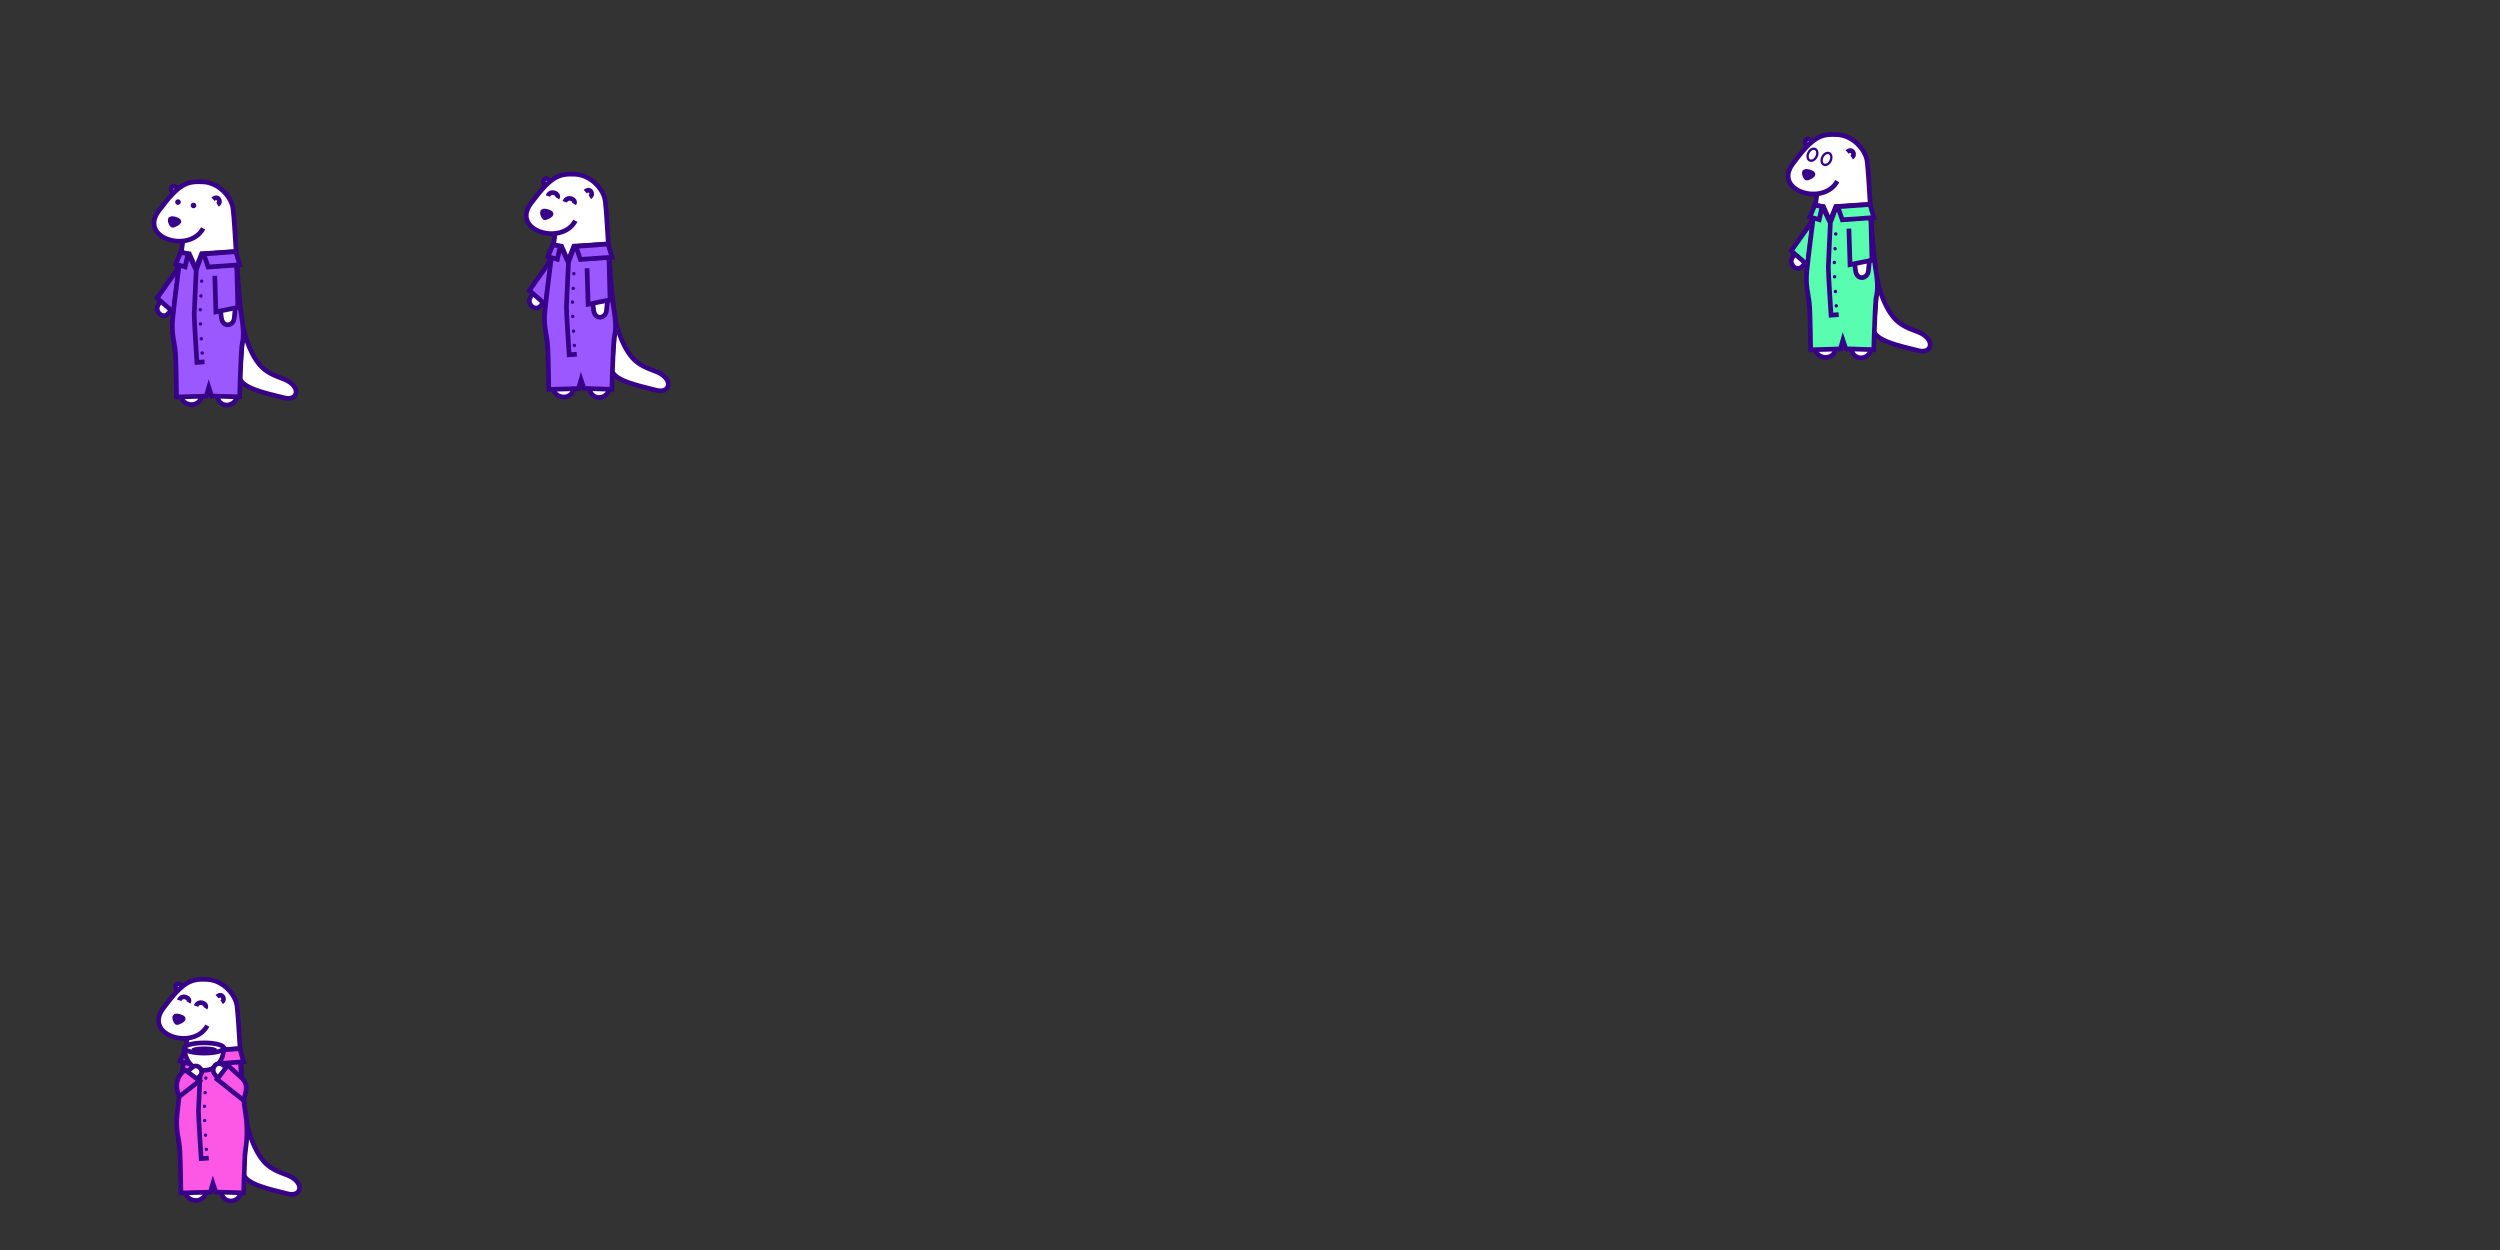 <?xml version="1.0" encoding="UTF-8" standalone="no"?>
<!-- Created with Inkscape (http://www.inkscape.org/) -->

<svg
   width="6480"
   height="3240"
   viewBox="0 0 540 270"
   version="1.1"
   id="svg1"
   inkscape:version="1.4 (e7c3feb1, 2024-10-09)"
   sodipodi:docname="kim-versions.svg"
   xmlns:inkscape="http://www.inkscape.org/namespaces/inkscape"
   xmlns:sodipodi="http://sodipodi.sourceforge.net/DTD/sodipodi-0.dtd"
   xmlns:xlink="http://www.w3.org/1999/xlink"
   xmlns="http://www.w3.org/2000/svg"
   xmlns:svg="http://www.w3.org/2000/svg">
  <rect x="0" y="0" width="540" height="270" fill="#333333" stroke="none"/>
  <sodipodi:namedview
     id="namedview1"
     pagecolor="#ffffff"
     bordercolor="#000000"
     borderopacity="0.25"
     inkscape:showpageshadow="2"
     inkscape:pageopacity="0.0"
     inkscape:pagecheckerboard="0"
     inkscape:deskcolor="#d1d1d1"
     inkscape:document-units="px"
     inkscape:zoom="0.60885166"
     inkscape:cx="1509.3989"
     inkscape:cy="602.77408"
     inkscape:window-width="1728"
     inkscape:window-height="1057"
     inkscape:window-x="0"
     inkscape:window-y="32"
     inkscape:window-maximized="0"
     inkscape:current-layer="layer1"
     showguides="true"
     showgrid="false">
    <sodipodi:guide
       position="-112.461,90"
       orientation="0,-1"
       id="guide1"
       inkscape:locked="false" />
    <sodipodi:guide
       position="90,187.36"
       orientation="1,0"
       id="guide2"
       inkscape:locked="false" />
    <sodipodi:guide
       position="0,209.352"
       orientation="1,0"
       id="guide3"
       inkscape:locked="false" />
    <sodipodi:guide
       position="-10.71,180"
       orientation="0,-1"
       id="guide4"
       inkscape:locked="false" />
    <sodipodi:guide
       position="180,187.538"
       orientation="1,0"
       id="guide5"
       inkscape:locked="false" />
    <sodipodi:guide
       position="269.963,208.011"
       orientation="1,0"
       id="guide6"
       inkscape:locked="false" />
    <sodipodi:guide
       position="360,216.23"
       orientation="1,0"
       id="guide7"
       inkscape:locked="false" />
    <sodipodi:guide
       position="450,193.052"
       orientation="1,0"
       id="guide8"
       inkscape:locked="false" />
    <sodipodi:guide
       position="-7.395,90"
       orientation="0,-1"
       id="guide9"
       inkscape:locked="false" />
  </sodipodi:namedview>
  <defs
     id="defs1">
    <linearGradient
       id="swatch44"
       inkscape:swatch="solid">
      <stop
         style="stop-color:#ff80f1;stop-opacity:1;"
         offset="0"
         id="stop44" />
    </linearGradient>
    <linearGradient
       id="swatch43">
      <stop
         style="stop-color:#ff80f1;stop-opacity:1;"
         offset="0"
         id="stop43" />
    </linearGradient>
    <pattern
       inkscape:collect="always"
       xlink:href="#pattern12"
       preserveAspectRatio="xMidYMid"
       id="pattern15"
       patternTransform="translate(-4.2089842e-6,-2.1347655e-5)" />
    <pattern
       inkscape:collect="always"
       xlink:href="#pattern11"
       preserveAspectRatio="xMidYMid"
       id="pattern13"
       patternTransform="translate(-4.2089842e-6,-1.1347656e-5)" />
    <pattern
       patternUnits="userSpaceOnUse"
       width="145.163"
       height="23.961"
       patternTransform="translate(194.647,528.935)"
       preserveAspectRatio="xMidYMid"
       id="pattern11">
      <rect
         style="fill:#ffffff;stroke:#6002ee;stroke-width:12;stroke-dasharray:none"
         id="rect11-6"
         width="133.163"
         height="11.961"
         x="6"
         y="6"
         rx="18" />
    </pattern>
    <pattern
       patternUnits="userSpaceOnUse"
       width="145.163"
       height="23.961"
       patternTransform="translate(194.647,528.935)"
       preserveAspectRatio="xMidYMid"
       id="pattern12">
      <rect
         style="fill:url(#pattern13);stroke:none"
         width="145.163"
         height="23.961"
         x="0"
         y="0"
         id="rect12" />
    </pattern>
    <pattern
       patternUnits="userSpaceOnUse"
       width="145.163"
       height="23.961"
       patternTransform="translate(194.647,528.935)"
       preserveAspectRatio="xMidYMid"
       id="pattern14"
       inkscape:label="pattern14">
      <rect
         style="fill:url(#pattern15);stroke:none"
         width="145.163"
         height="23.961"
         x="0"
         y="0"
         id="rect13" />
    </pattern>
  </defs>
  <g
     inkscape:label="Layer 1"
     inkscape:groupmode="layer"
     id="layer1">
    <path
       style="fill:#ffffff;fill-opacity:1;stroke:#370188;stroke-width:1.013;stroke-dasharray:none;stroke-opacity:1"
       d="m 38.942,56.019 c -0.392,2.574 -4.251,8.736 -4.866,10.023 -0.615,1.287 1.015,2.823 2.134,1.816 1.119,-1.007 4.966,-6.641 5.47,-8.6"
       id="path5-1-2-1-7"
       sodipodi:nodetypes="cssc" />
    <path
       style="fill:#ffffff;fill-opacity:1;stroke:#370188;stroke-width:1.013;stroke-dasharray:none;stroke-opacity:1"
       d="m 52.286,69.323 c 0.257,2.058 1.42,6.684 3.824,9.493 1.931,2.257 4.587,2.671 5.924,3.402 3.079,1.684 2.132,4.422 -0.608,3.724 -3.994,-1.017 -10.027,-2.194 -9.749,-4.978"
       id="path2-4-2-5-8-3"
       sodipodi:nodetypes="csssc" />
    <path
       style="fill:#9a58fe;fill-opacity:1;stroke:#370188;stroke-width:1.013;stroke-dasharray:none;stroke-opacity:1"
       d="m 38.486,57.948 -4.549,6.424 3.511,3.072"
       id="path13-6-7-6-8"
       sodipodi:nodetypes="ccc" />
    <path
       style="fill:#ffffff;fill-opacity:1;stroke:#370188;stroke-width:1.013;stroke-dasharray:none;stroke-opacity:1"
       d="m 37.319,41.662 c -0.939,-1.153 0.227,-2.106 1.197,-0.791"
       id="path15-0-5-6-6-1"
       sodipodi:nodetypes="cc" />
    <path
       style="fill:#ffffff;fill-opacity:1;stroke:#370188;stroke-width:1.013;stroke-dasharray:none;stroke-opacity:1"
       d="m 43.878,49.329 c -2.918,5.453 -13.977,2.15 -9.6,-3.763 4.377,-5.913 6.067,-6.451 9.523,-6.297 3.456,0.154 6.186,3.25 6.528,5.76 0.45,3.306 1.048,18.649 1.816,23.18 0.629,3.712 -0.25,10.737 -0.656,14.688 -0.089,0.871 -0.156,1.593 -0.178,2.097 -0.14,3.172 -4.225,3.41 -4.454,0.23 -0.17,-2.356 -3.177,-1.956 -3.272,0 -0.142,2.922 -4.341,2.874 -4.594,-0.082 -0.293,-3.431 -1.944,-12.819 -1.622,-16.447 0.306,-3.456 2.131,-16.677 2.131,-16.677 v 0"
       id="path1-2-4-7-1-7"
       sodipodi:nodetypes="csssssssssscc" />
    <circle
       style="fill:#370188;fill-opacity:1;stroke:#370188;stroke-width:0.253;stroke-opacity:1"
       id="path3-29-2-0"
       cx="38.445"
       cy="43.647"
       r="0.473" />
    <circle
       style="fill:#370188;fill-opacity:1;stroke:#370188;stroke-width:0.253;stroke-opacity:1"
       id="path3-3-5-9-1"
       cx="41.798"
       cy="44.382"
       r="0.473" />
    <path
       style="fill:#370188;fill-opacity:1;stroke:#370188;stroke-width:1.013;stroke-dasharray:none;stroke-opacity:1"
       d="m 36.888,47.286 c 0.335,-0.217 1.581,0.147 1.739,0.489 0.148,0.32 -1.203,0.997 -1.431,0.869 -0.167,-0.094 -0.643,-1.141 -0.308,-1.358 z"
       id="path4-2-3-9-6"
       sodipodi:nodetypes="zssz" />
    <path
       style="fill:#9a58fe;fill-opacity:1;stroke:#370188;stroke-width:1.013;stroke-dasharray:none;stroke-opacity:1"
       d="m 52.075,77.003 c -0.107,1.678 -0.313,8.723 -0.313,8.723 l -6.033,-0.183 -0.627,-1.881 -0.548,1.907 -6.425,0.183 c 0,0 -0.067,-6.296 -0.209,-9.141 -0.142,-2.845 -0.98,-4.206 -0.611,-7.925 0.369,-3.719 1.731,-14.178 1.731,-14.178 l 1.665,0.357 1.547,3.212 1.309,-3.272 7.316,-0.476 c 0,0 0.547,9.567 1.311,14.097 0.764,4.531 0.105,5.503 0.041,6.418 -0.064,0.914 -0.045,0.48 -0.153,2.158 z"
       id="path14-0-7-8-2"
       sodipodi:nodetypes="zccccczzccccczzz" />
    <path
       style="fill:#ffffff;fill-opacity:1;stroke:#370188;stroke-width:1.013;stroke-dasharray:none;stroke-opacity:1"
       d="m 51.216,57.892 c 0.218,3.178 -0.489,9.568 -0.618,10.836 -0.174,1.711 -2.407,2.09 -2.756,0.043 -0.348,-2.046 -0.49,-8.587 -0.49,-8.587"
       id="path6-86-3-4-3"
       sodipodi:nodetypes="cssc" />
    <path
       style="fill:#ffffff;fill-opacity:1;stroke:#370188;stroke-width:1.013;stroke-dasharray:none;stroke-opacity:1"
       d="m 43.782,54.537 -1.314,3.542"
       id="path10-5-4-0-6-1"
       sodipodi:nodetypes="cc" />
    <path
       style="fill:#9a58fe;fill-opacity:1;stroke:#370188;stroke-width:1.013;stroke-dasharray:none;stroke-opacity:1"
       d="m 44.962,57.678 -0.968,-2.82 6.955,-0.508 0.832,2.842 z"
       id="path7-1-7-2-3-4"
       sodipodi:nodetypes="ccccc" />
    <path
       style="fill:#ffffff;fill-opacity:1;stroke:#370188;stroke-width:1.013;stroke-dasharray:none;stroke-opacity:1"
       d="m 42.37,58.167 -1.604,-3.631"
       id="path9-9-9-5-8-8"
       sodipodi:nodetypes="cc" />
    <path
       style="fill:#9a58fe;fill-opacity:1;stroke:#370188;stroke-width:1.013;stroke-dasharray:none;stroke-opacity:1"
       d="m 39.003,54.534 1.612,0.251 -0.634,2.858 -2.013,-0.575 z"
       id="path8-9-5-7-9-9"
       sodipodi:nodetypes="ccccc" />
    <path
       style="fill:#9a58fe;fill-opacity:1;stroke:#370188;stroke-width:1.013;stroke-dasharray:none;stroke-opacity:1"
       d="m 46.397,59.582 0.237,7.777 4.736,-0.961 -0.219,-8.532"
       id="path12-2-2-7-8-2"
       sodipodi:nodetypes="cccc" />
    <path
       style="fill:#9a58fe;fill-opacity:1;stroke:#370188;stroke-width:1.013;stroke-dasharray:none;stroke-opacity:1"
       d="m 42.401,58.02 c 0,0 -0.419,8.893 -0.451,9.827 -0.032,0.934 0.586,10.432 0.586,10.432 l 1.648,-0.127"
       id="path11-7-9-4-2-3"
       sodipodi:nodetypes="csc" />
    <circle
       style="fill:#370188;fill-opacity:1;stroke:#370188;stroke-width:0.253;stroke-opacity:1"
       id="path3-3-6-16-4-6-1"
       r="0.24"
       cy="60.734"
       cx="43.557"
       inkscape:transform-center-x="2.5670641"
       inkscape:transform-center-y="-5.6852825e-06" />
    <circle
       style="fill:#370188;fill-opacity:1;stroke:#370188;stroke-width:0.253;stroke-opacity:1"
       id="path3-3-6-9-41-1-0-5"
       r="0.24"
       cy="63.924"
       cx="43.403"
       inkscape:transform-center-x="2.5670306"
       inkscape:transform-center-y="-3.6976775e-06" />
    <circle
       style="fill:#370188;fill-opacity:1;stroke:#370188;stroke-width:0.253;stroke-opacity:1"
       id="path3-3-6-2-6-2-9-0"
       r="0.24"
       cy="66.893"
       cx="43.252"
       inkscape:transform-center-x="2.567051"
       inkscape:transform-center-y="7.9723223e-06" />
    <circle
       style="fill:#370188;fill-opacity:1;stroke:#370188;stroke-width:0.253;stroke-opacity:1"
       id="path3-3-6-1-3-7-6-7"
       r="0.24"
       cy="69.977"
       cx="43.304"
       inkscape:transform-center-x="2.5670693"
       inkscape:transform-center-y="1.4437816e-05" />
    <circle
       style="fill:#370188;fill-opacity:1;stroke:#370188;stroke-width:0.253;stroke-opacity:1"
       id="path3-3-6-6-9-8-5-4"
       r="0.24"
       cy="73.17"
       cx="43.484"
       inkscape:transform-center-x="2.567042"
       inkscape:transform-center-y="-8.241693e-06" />
    <circle
       style="fill:#370188;fill-opacity:1;stroke:#370188;stroke-width:0.253;stroke-opacity:1"
       id="path3-3-6-60-59-6-9-2"
       r="0.24"
       cy="76.255"
       cx="43.664"
       inkscape:transform-center-x="2.5670372"
       inkscape:transform-center-y="-1.4574684e-05" />
    <path
       style="fill:#ffffff;fill-opacity:1;stroke:#370188;stroke-width:1.013;stroke-dasharray:none;stroke-opacity:1"
       d="m 46.02,43.036 c 1.062,-0.973 1.935,0.569 0.973,1.172"
       id="path15-1-0-5-7"
       sodipodi:nodetypes="cc" />
    <path
       style="fill:#ffffff;fill-opacity:1;stroke:#370188;stroke-width:1.013;stroke-dasharray:none;stroke-opacity:1"
       d="m 119.343,54.384 c -0.392,2.574 -4.251,8.736 -4.866,10.023 -0.615,1.287 1.015,2.823 2.134,1.816 1.119,-1.007 4.966,-6.641 5.47,-8.6"
       id="path5-1-2-1-7-5"
       sodipodi:nodetypes="cssc" />
    <path
       style="fill:#ffffff;fill-opacity:1;stroke:#370188;stroke-width:1.013;stroke-dasharray:none;stroke-opacity:1"
       d="m 132.686,67.687 c 0.257,2.058 1.42,6.684 3.824,9.493 1.931,2.257 4.587,2.671 5.924,3.402 3.079,1.684 2.132,4.422 -0.608,3.724 -3.994,-1.017 -10.027,-2.194 -9.749,-4.978"
       id="path2-4-2-5-8-3-7"
       sodipodi:nodetypes="csssc" />
    <path
       style="fill:#9a58fe;fill-opacity:1;stroke:#370188;stroke-width:1.013;stroke-dasharray:none;stroke-opacity:1"
       d="m 118.887,56.312 -4.549,6.424 3.511,3.072"
       id="path13-6-7-6-8-9"
       sodipodi:nodetypes="ccc" />
    <path
       style="fill:#ffffff;fill-opacity:1;stroke:#370188;stroke-width:1.013;stroke-dasharray:none;stroke-opacity:1"
       d="m 117.72,40.026 c -0.939,-1.153 0.227,-2.106 1.197,-0.791"
       id="path15-0-5-6-6-1-8"
       sodipodi:nodetypes="cc" />
    <path
       style="fill:#ffffff;fill-opacity:1;stroke:#370188;stroke-width:1.013;stroke-dasharray:none;stroke-opacity:1"
       d="m 124.279,47.693 c -2.918,5.453 -13.977,2.15 -9.6,-3.763 4.377,-5.913 6.067,-6.451 9.523,-6.297 3.456,0.154 6.186,3.25 6.528,5.76 0.45,3.306 1.048,18.649 1.816,23.18 0.629,3.712 -0.25,10.737 -0.656,14.688 -0.089,0.871 -0.156,1.593 -0.178,2.097 -0.14,3.172 -4.225,3.41 -4.454,0.23 -0.17,-2.356 -3.177,-1.956 -3.272,0 -0.142,2.922 -4.341,2.874 -4.594,-0.082 -0.293,-3.431 -1.944,-12.819 -1.622,-16.447 0.306,-3.456 2.131,-16.677 2.131,-16.677 v 0"
       id="path1-2-4-7-1-7-4"
       sodipodi:nodetypes="csssssssssscc" />
    <path
       style="fill:#370188;fill-opacity:1;stroke:#370188;stroke-width:1.013;stroke-dasharray:none;stroke-opacity:1"
       d="m 117.289,45.65 c 0.335,-0.217 1.581,0.147 1.739,0.489 0.148,0.32 -1.203,0.997 -1.431,0.869 -0.167,-0.094 -0.643,-1.141 -0.308,-1.358 z"
       id="path4-2-3-9-6-8"
       sodipodi:nodetypes="zssz" />
    <path
       style="fill:#9a58fe;fill-opacity:1;stroke:#370188;stroke-width:1.013;stroke-dasharray:none;stroke-opacity:1"
       d="m 132.476,75.367 c -0.107,1.678 -0.313,8.723 -0.313,8.723 l -6.033,-0.183 -0.627,-1.881 -0.548,1.907 -6.425,0.183 c 0,0 -0.067,-6.296 -0.209,-9.141 -0.142,-2.845 -0.98,-4.206 -0.611,-7.925 0.369,-3.719 1.731,-14.178 1.731,-14.178 l 1.665,0.357 1.547,3.212 1.309,-3.272 7.316,-0.476 c 0,0 0.547,9.567 1.311,14.097 0.764,4.531 0.105,5.503 0.041,6.418 -0.064,0.914 -0.045,0.48 -0.153,2.158 z"
       id="path14-0-7-8-2-9"
       sodipodi:nodetypes="zccccczzccccczzz" />
    <path
       style="fill:#ffffff;fill-opacity:1;stroke:#370188;stroke-width:1.013;stroke-dasharray:none;stroke-opacity:1"
       d="m 131.617,56.256 c 0.218,3.178 -0.489,9.568 -0.618,10.836 -0.174,1.711 -2.407,2.09 -2.756,0.043 -0.348,-2.046 -0.49,-8.587 -0.49,-8.587"
       id="path6-86-3-4-3-4"
       sodipodi:nodetypes="cssc" />
    <path
       style="fill:#ffffff;fill-opacity:1;stroke:#370188;stroke-width:1.013;stroke-dasharray:none;stroke-opacity:1"
       d="m 124.183,52.901 -1.314,3.542"
       id="path10-5-4-0-6-1-7"
       sodipodi:nodetypes="cc" />
    <path
       style="fill:#9a58fe;fill-opacity:1;stroke:#370188;stroke-width:1.013;stroke-dasharray:none;stroke-opacity:1"
       d="m 125.363,56.042 -0.968,-2.82 6.955,-0.508 0.832,2.842 z"
       id="path7-1-7-2-3-4-0"
       sodipodi:nodetypes="ccccc" />
    <path
       style="fill:#ffffff;fill-opacity:1;stroke:#370188;stroke-width:1.013;stroke-dasharray:none;stroke-opacity:1"
       d="m 122.771,56.531 -1.604,-3.631"
       id="path9-9-9-5-8-8-4"
       sodipodi:nodetypes="cc" />
    <path
       style="fill:#9a58fe;fill-opacity:1;stroke:#370188;stroke-width:1.013;stroke-dasharray:none;stroke-opacity:1"
       d="m 119.404,52.899 1.612,0.251 -0.634,2.858 -2.013,-0.575 z"
       id="path8-9-5-7-9-9-0"
       sodipodi:nodetypes="ccccc" />
    <path
       style="fill:#9a58fe;fill-opacity:1;stroke:#370188;stroke-width:1.013;stroke-dasharray:none;stroke-opacity:1"
       d="m 126.798,57.946 0.237,7.777 4.736,-0.961 -0.219,-8.532"
       id="path12-2-2-7-8-2-6"
       sodipodi:nodetypes="cccc" />
    <path
       style="fill:#9a58fe;fill-opacity:1;stroke:#370188;stroke-width:1.013;stroke-dasharray:none;stroke-opacity:1"
       d="m 122.802,56.384 c 0,0 -0.419,8.893 -0.451,9.827 -0.032,0.934 0.586,10.432 0.586,10.432 l 1.648,-0.127"
       id="path11-7-9-4-2-3-5"
       sodipodi:nodetypes="csc" />
    <circle
       style="fill:#370188;fill-opacity:1;stroke:#370188;stroke-width:0.253;stroke-opacity:1"
       id="path3-3-6-16-4-6-1-3"
       r="0.24"
       cy="59.098"
       cx="123.958"
       inkscape:transform-center-x="2.5670641"
       inkscape:transform-center-y="-5.6852825e-06" />
    <circle
       style="fill:#370188;fill-opacity:1;stroke:#370188;stroke-width:0.253;stroke-opacity:1"
       id="path3-3-6-9-41-1-0-5-8"
       r="0.24"
       cy="62.289"
       cx="123.804"
       inkscape:transform-center-x="2.5670306"
       inkscape:transform-center-y="-3.6976775e-06" />
    <circle
       style="fill:#370188;fill-opacity:1;stroke:#370188;stroke-width:0.253;stroke-opacity:1"
       id="path3-3-6-2-6-2-9-0-5"
       r="0.24"
       cy="65.258"
       cx="123.653"
       inkscape:transform-center-x="2.567051"
       inkscape:transform-center-y="7.9723223e-06" />
    <circle
       style="fill:#370188;fill-opacity:1;stroke:#370188;stroke-width:0.253;stroke-opacity:1"
       id="path3-3-6-1-3-7-6-7-1"
       r="0.24"
       cy="68.342"
       cx="123.705"
       inkscape:transform-center-x="2.5670693"
       inkscape:transform-center-y="1.4437816e-05" />
    <circle
       style="fill:#370188;fill-opacity:1;stroke:#370188;stroke-width:0.253;stroke-opacity:1"
       id="path3-3-6-6-9-8-5-4-2"
       r="0.24"
       cy="71.535"
       cx="123.885"
       inkscape:transform-center-x="2.567042"
       inkscape:transform-center-y="-8.241693e-06" />
    <circle
       style="fill:#370188;fill-opacity:1;stroke:#370188;stroke-width:0.253;stroke-opacity:1"
       id="path3-3-6-60-59-6-9-2-4"
       r="0.24"
       cy="74.619"
       cx="124.065"
       inkscape:transform-center-x="2.5670372"
       inkscape:transform-center-y="-1.4574684e-05" />
    <path
       style="fill:#ffffff;fill-opacity:1;stroke:#370188;stroke-width:1.013;stroke-dasharray:none;stroke-opacity:1"
       d="m 126.421,41.4 c 1.062,-0.973 1.935,0.569 0.973,1.172"
       id="path15-1-0-5-7-6"
       sodipodi:nodetypes="cc" />
    <path
       style="fill:#ffffff;fill-opacity:1;stroke:#370188;stroke-width:1.005;stroke-dasharray:none;stroke-opacity:1"
       d="m 53.125,241.377 c 0.255,2.042 1.41,6.633 3.794,9.42 1.916,2.24 4.552,2.651 5.879,3.376 3.055,1.671 2.116,4.388 -0.604,3.696 -3.963,-1.009 -9.95,-2.178 -9.674,-4.94"
       id="path2-4"
       sodipodi:nodetypes="csssc" />
    <path
       style="fill:#ffffff;fill-opacity:1;stroke:#370188;stroke-width:1.005;stroke-dasharray:none;stroke-opacity:1"
       d="m 38.274,213.927 c -0.931,-1.145 0.226,-2.09 1.188,-0.785"
       id="path15-0"
       sodipodi:nodetypes="cc" />
    <path
       style="fill:#ffffff;fill-opacity:1;stroke:#370188;stroke-width:1.005;stroke-dasharray:none;stroke-opacity:1"
       d="m 44.782,221.536 c -2.896,5.411 -13.87,2.134 -9.526,-3.734 4.344,-5.868 6.02,-6.402 9.45,-6.249 3.429,0.152 6.138,3.225 6.478,5.716 0.447,3.281 1.04,18.506 1.802,23.003 0.624,3.684 -0.248,10.655 -0.651,14.575 -0.089,0.865 -0.155,1.581 -0.177,2.081 -0.139,3.148 -4.193,3.384 -4.42,0.229 -0.169,-2.338 -3.152,-1.941 -3.247,0 -0.141,2.9 -4.308,2.852 -4.558,-0.082 -0.291,-3.405 -1.929,-12.721 -1.61,-16.321 0.304,-3.429 2.115,-16.549 2.115,-16.549 v 0"
       id="path1-2"
       sodipodi:nodetypes="csssssssssscc" />
    <path
       style="fill:none;fill-opacity:1;stroke:#370188;stroke-width:1.005;stroke-dasharray:none;stroke-opacity:1"
       d="m 38.713,216.068 c 0.488,-1.415 2.636,-0.545 2,0.454"
       id="path32"
       sodipodi:nodetypes="cc" />
    <path
       style="fill:none;fill-opacity:1;stroke:#370188;stroke-width:1.005;stroke-dasharray:none;stroke-opacity:1"
       d="m 42.348,217.316 c 0.488,-1.415 2.636,-0.545 2,0.454"
       id="path32-9"
       sodipodi:nodetypes="cc" />
    <path
       style="fill:none;fill-opacity:1;stroke:#370188;stroke-width:1.005;stroke-dasharray:none;stroke-opacity:1"
       d="m 118.356,42.347 c 0.488,-1.415 2.636,-0.545 2,0.454"
       id="path32-7"
       sodipodi:nodetypes="cc" />
    <path
       style="fill:none;fill-opacity:1;stroke:#370188;stroke-width:1.005;stroke-dasharray:none;stroke-opacity:1"
       d="m 121.99,43.595 c 0.488,-1.415 2.636,-0.545 2,0.454"
       id="path32-9-7"
       sodipodi:nodetypes="cc" />
    <path
       style="fill:#370188;fill-opacity:1;stroke:#370188;stroke-width:1.005;stroke-dasharray:none;stroke-opacity:1"
       d="m 37.846,219.509 c 0.333,-0.216 1.569,0.145 1.725,0.485 0.146,0.318 -1.193,0.99 -1.42,0.863 -0.166,-0.093 -0.638,-1.132 -0.306,-1.348 z"
       id="path4"
       sodipodi:nodetypes="zssz" />
    <path
       style="fill:#fd58e5;fill-opacity:1;stroke:#370188;stroke-width:1.005;stroke-dasharray:none;stroke-opacity:1"
       d="m 52.916,248.998 -0.311,8.657 -5.987,-0.181 -0.622,-1.866 -0.544,1.892 -6.376,0.181 c 0,0 -0.066,-6.248 -0.207,-9.071 -0.141,-2.823 -0.972,-4.173 -0.606,-7.864 0.366,-3.691 1.718,-14.069 1.718,-14.069 l 1.653,0.354 1.535,3.187 1.299,-3.246 7.26,-0.472 c 0,0 0.543,9.493 1.301,13.989 0.758,4.496 -0.111,8.51 -0.111,8.51 z"
       id="path14"
       sodipodi:nodetypes="cccccczzccccczc" />
    <path
       style="fill:#ffffff;fill-opacity:1;stroke:#370188;stroke-width:1.005;stroke-dasharray:none;stroke-opacity:1"
       d="m 44.687,226.704 -1.304,3.515"
       id="path10-5"
       sodipodi:nodetypes="cc" />
    <path
       style="fill:#fd58e5;fill-opacity:1;stroke:#370188;stroke-width:1.005;stroke-dasharray:none;stroke-opacity:1"
       d="m 45.858,229.821 -0.961,-2.799 6.901,-0.504 0.825,2.82 z"
       id="path7-1"
       sodipodi:nodetypes="ccccc" />
    <path
       style="fill:#ffffff;fill-opacity:1;stroke:#370188;stroke-width:1.005;stroke-dasharray:none;stroke-opacity:1"
       d="M 43.286,230.307 41.695,226.704"
       id="path9-9"
       sodipodi:nodetypes="cc" />
    <path
       style="fill:#fd58e5;fill-opacity:1;stroke:#370188;stroke-width:1.005;stroke-dasharray:none;stroke-opacity:1"
       d="m 39.944,226.702 1.6,0.249 -0.629,2.837 -1.997,-0.571 z"
       id="path8-9"
       sodipodi:nodetypes="ccccc" />
    <path
       style="fill:#fd58e5;fill-opacity:1;stroke:#370188;stroke-width:1.005;stroke-dasharray:none;stroke-opacity:1"
       d="m 43.316,230.16 c 0,0 -0.416,8.825 -0.448,9.752 -0.032,0.927 0.581,10.352 0.581,10.352 l 1.635,-0.126"
       id="path11-7"
       sodipodi:nodetypes="csc" />
    <circle
       style="fill:#370188;fill-opacity:1;stroke:#370188;stroke-width:0.251;stroke-opacity:1"
       id="path3-3-6"
       r="0.238"
       cy="232.854"
       cx="44.463"
       inkscape:transform-center-x="2.5473964"
       inkscape:transform-center-y="-3.3359917e-05" />
    <circle
       style="fill:#370188;fill-opacity:1;stroke:#370188;stroke-width:0.251;stroke-opacity:1"
       id="path3-3-6-9"
       r="0.238"
       cy="236.02"
       cx="44.311"
       inkscape:transform-center-x="2.5473672"
       inkscape:transform-center-y="-8.8337132e-06" />
    <circle
       style="fill:#370188;fill-opacity:1;stroke:#370188;stroke-width:0.251;stroke-opacity:1"
       id="path3-3-6-2"
       r="0.238"
       cy="238.966"
       cx="44.161"
       inkscape:transform-center-x="2.5473177"
       inkscape:transform-center-y="2.1149829e-06" />
    <circle
       style="fill:#370188;fill-opacity:1;stroke:#370188;stroke-width:0.251;stroke-opacity:1"
       id="path3-3-6-1"
       r="0.238"
       cy="242.026"
       cx="44.212"
       inkscape:transform-center-x="2.547382"
       inkscape:transform-center-y="3.4559455e-05" />
    <circle
       style="fill:#370188;fill-opacity:1;stroke:#370188;stroke-width:0.251;stroke-opacity:1"
       id="path3-3-6-6"
       r="0.238"
       cy="245.195"
       cx="44.391"
       inkscape:transform-center-x="2.5473966"
       inkscape:transform-center-y="-7.9173349e-05" />
    <circle
       style="fill:#370188;fill-opacity:1;stroke:#370188;stroke-width:0.251;stroke-opacity:1"
       id="path3-3-6-60"
       r="0.238"
       cy="248.256"
       cx="44.57"
       inkscape:transform-center-x="2.5474322"
       inkscape:transform-center-y="1.983531e-06" />
    <path
       style="fill:#ffffff;fill-opacity:1;stroke:#370188;stroke-width:1.005;stroke-dasharray:none;stroke-opacity:1"
       d="m 46.908,215.292 c 1.054,-0.965 1.92,0.565 0.965,1.163"
       id="path15"
       sodipodi:nodetypes="cc" />
    <path
       style="fill:#ffffff;fill-opacity:1;stroke:#370188;stroke-width:1.005;stroke-opacity:1"
       d="m 39.843,226.342 c 0.205,6.431 8.369,6.49 8.506,-0.01"
       id="path18"
       sodipodi:nodetypes="cc" />
    <ellipse
       style="fill:#ffffff;fill-opacity:1;stroke:#370188;stroke-width:1.005;stroke-opacity:1"
       id="path2"
       cx="44.095"
       cy="226.367"
       rx="4.259"
       ry="1.108" />
    <ellipse
       style="fill:#370188;fill-opacity:1;stroke:none;stroke-width:1.96"
       id="path20"
       cx="44.115"
       cy="226.619"
       rx="2.753"
       ry="0.59" />
    <path
       style="fill:#ffffff;fill-opacity:1;stroke:#370188;stroke-width:1.005;stroke-dasharray:none;stroke-opacity:1"
       d="m 39.76,232.448 c 0.859,-1.068 0.838,-1.158 1.85,-1.958 1.11,-0.878 2.639,0.829 1.596,1.899 -1.043,1.07 -1.032,1.056 -1.211,1.144"
       id="path5"
       sodipodi:nodetypes="cssc" />
    <path
       style="fill:#fd58e5;fill-opacity:1;stroke:#370188;stroke-width:1.005;stroke-dasharray:none;stroke-opacity:1"
       d="m 40.021,231.154 3.086,2.293 -4.367,3.404 c -0.866,-1.853 -0.789,-3.616 0.622,-5.253 z"
       id="path13"
       sodipodi:nodetypes="ccccc" />
    <path
       style="fill:#ffffff;fill-opacity:1;stroke:#370188;stroke-width:1.005;stroke-dasharray:none;stroke-opacity:1"
       d="m 48.728,234.231 c -2.436,-2.014 -1.46,-1.121 -2.285,-2.08 -1.113,-1.294 0.378,-3.337 1.912,-1.963 2.655,2.378 2.007,1.877 1.999,1.866"
       id="path6"
       sodipodi:nodetypes="cssc" />
    <path
       style="fill:#fd58e5;fill-opacity:1;stroke:#370188;stroke-width:1.005;stroke-dasharray:none;stroke-opacity:1"
       d="m 52.095,232.74 -2.89,-2.634 -2.31,3.029 5.753,4.56 c 0.278,-1.652 1.298,-3.303 -0.553,-4.955 z"
       id="path12-2"
       sodipodi:nodetypes="ccccc" />
    <path
       style="fill:#ffffff;fill-opacity:1;stroke:#370188;stroke-width:1.013;stroke-dasharray:none;stroke-opacity:1"
       d="m 391.911,45.821 c -0.392,2.574 -4.251,8.736 -4.866,10.023 -0.615,1.287 1.015,2.823 2.134,1.816 1.119,-1.007 4.966,-6.641 5.47,-8.6"
       id="path5-1-2-1-7-3"
       sodipodi:nodetypes="cssc" />
    <path
       style="fill:#ffffff;fill-opacity:1;stroke:#370188;stroke-width:1.013;stroke-dasharray:none;stroke-opacity:1"
       d="m 405.255,59.124 c 0.257,2.058 1.42,6.684 3.824,9.493 1.931,2.257 4.587,2.671 5.924,3.402 3.079,1.684 2.132,4.422 -0.608,3.724 -3.994,-1.017 -10.027,-2.194 -9.749,-4.978"
       id="path2-4-2-5-8-3-9"
       sodipodi:nodetypes="csssc" />
    <path
       style="fill:#58fdaf;fill-opacity:1;stroke:#370188;stroke-width:1.013;stroke-dasharray:none;stroke-opacity:1"
       d="m 391.455,47.75 -4.549,6.424 3.511,3.072"
       id="path13-6-7-6-8-7"
       sodipodi:nodetypes="ccc" />
    <path
       style="fill:#ffffff;fill-opacity:1;stroke:#370188;stroke-width:1.013;stroke-dasharray:none;stroke-opacity:1"
       d="m 390.289,31.463 c -0.939,-1.153 0.227,-2.106 1.197,-0.791"
       id="path15-0-5-6-6-1-6"
       sodipodi:nodetypes="cc" />
    <path
       style="fill:#ffffff;fill-opacity:1;stroke:#370188;stroke-width:1.013;stroke-dasharray:none;stroke-opacity:1"
       d="m 396.848,39.131 c -2.918,5.453 -13.977,2.15 -9.6,-3.763 4.377,-5.913 6.067,-6.451 9.523,-6.297 3.456,0.154 6.186,3.25 6.528,5.76 0.45,3.306 1.048,18.649 1.816,23.18 0.629,3.712 -0.25,10.737 -0.656,14.688 -0.089,0.871 -0.156,1.593 -0.178,2.097 -0.14,3.172 -4.225,3.41 -4.454,0.23 -0.17,-2.356 -3.177,-1.956 -3.272,0 -0.142,2.922 -4.341,2.874 -4.594,-0.082 -0.293,-3.431 -1.944,-12.819 -1.622,-16.447 0.306,-3.456 2.131,-16.677 2.131,-16.677 v 0"
       id="path1-2-4-7-1-7-0"
       sodipodi:nodetypes="csssssssssscc" />
    <circle
       style="fill:#370188;fill-opacity:1;stroke:#370188;stroke-width:0.253;stroke-opacity:1"
       id="path3-29-2-0-0"
       cx="391.414"
       cy="33.449"
       r="0.473" />
    <circle
       style="fill:#370188;fill-opacity:1;stroke:#370188;stroke-width:0.253;stroke-opacity:1"
       id="path3-3-5-9-1-7"
       cx="394.767"
       cy="34.184"
       r="0.473" />
    <path
       style="fill:#370188;fill-opacity:1;stroke:#370188;stroke-width:1.013;stroke-dasharray:none;stroke-opacity:1"
       d="m 389.858,37.088 c 0.335,-0.217 1.581,0.147 1.739,0.489 0.148,0.32 -1.203,0.997 -1.431,0.869 -0.167,-0.094 -0.643,-1.141 -0.308,-1.358 z"
       id="path4-2-3-9-6-7"
       sodipodi:nodetypes="zssz" />
    <path
       style="fill:#58fdaf;fill-opacity:1;stroke:#370188;stroke-width:1.013;stroke-dasharray:none;stroke-opacity:1"
       d="m 405.044,66.805 c -0.107,1.678 -0.313,8.723 -0.313,8.723 l -6.033,-0.183 -0.627,-1.881 -0.548,1.907 -6.425,0.183 c 0,0 -0.067,-6.296 -0.209,-9.141 -0.142,-2.845 -0.98,-4.206 -0.611,-7.925 0.369,-3.719 1.731,-14.178 1.731,-14.178 l 1.665,0.357 1.547,3.212 1.309,-3.272 7.316,-0.476 c 0,0 0.547,9.567 1.311,14.097 0.764,4.531 0.105,5.503 0.041,6.418 -0.064,0.914 -0.045,0.48 -0.153,2.158 z"
       id="path14-0-7-8-2-96"
       sodipodi:nodetypes="zccccczzccccczzz" />
    <path
       style="fill:#ffffff;fill-opacity:1;stroke:#370188;stroke-width:1.013;stroke-dasharray:none;stroke-opacity:1"
       d="m 404.185,47.694 c 0.218,3.178 -0.489,9.568 -0.618,10.836 -0.174,1.711 -2.407,2.09 -2.756,0.043 -0.348,-2.046 -0.49,-8.587 -0.49,-8.587"
       id="path6-86-3-4-3-7"
       sodipodi:nodetypes="cssc" />
    <path
       style="fill:#ffffff;fill-opacity:1;stroke:#370188;stroke-width:1.013;stroke-dasharray:none;stroke-opacity:1"
       d="m 396.751,44.338 -1.314,3.542"
       id="path10-5-4-0-6-1-8"
       sodipodi:nodetypes="cc" />
    <path
       style="fill:#58fdaf;fill-opacity:1;stroke:#370188;stroke-width:1.013;stroke-dasharray:none;stroke-opacity:1"
       d="m 397.931,47.48 -0.968,-2.82 6.955,-0.508 0.832,2.842 z"
       id="path7-1-7-2-3-4-9"
       sodipodi:nodetypes="ccccc" />
    <path
       style="fill:#ffffff;fill-opacity:1;stroke:#370188;stroke-width:1.013;stroke-dasharray:none;stroke-opacity:1"
       d="m 395.339,47.969 -1.604,-3.631"
       id="path9-9-9-5-8-8-1"
       sodipodi:nodetypes="cc" />
    <path
       style="fill:#58fdaf;fill-opacity:1;stroke:#370188;stroke-width:1.013;stroke-dasharray:none;stroke-opacity:1"
       d="m 391.972,44.336 1.612,0.251 -0.634,2.858 -2.013,-0.575 z"
       id="path8-9-5-7-9-9-5"
       sodipodi:nodetypes="ccccc" />
    <path
       style="fill:#58fdaf;fill-opacity:1;stroke:#370188;stroke-width:1.013;stroke-dasharray:none;stroke-opacity:1"
       d="m 399.367,49.384 0.237,7.777 4.736,-0.961 -0.219,-8.532"
       id="path12-2-2-7-8-2-7"
       sodipodi:nodetypes="cccc" />
    <path
       style="fill:#58fdaf;fill-opacity:1;stroke:#370188;stroke-width:1.013;stroke-dasharray:none;stroke-opacity:1"
       d="m 395.37,47.821 c 0,0 -0.419,8.893 -0.451,9.827 -0.032,0.934 0.586,10.432 0.586,10.432 l 1.648,-0.127"
       id="path11-7-9-4-2-3-4"
       sodipodi:nodetypes="csc" />
    <circle
       style="fill:#370188;fill-opacity:1;stroke:#370188;stroke-width:0.253;stroke-opacity:1"
       id="path3-3-6-16-4-6-1-6"
       r="0.24"
       cy="50.536"
       cx="396.526"
       inkscape:transform-center-x="2.5670641"
       inkscape:transform-center-y="-5.6852825e-06" />
    <circle
       style="fill:#370188;fill-opacity:1;stroke:#370188;stroke-width:0.253;stroke-opacity:1"
       id="path3-3-6-9-41-1-0-5-1"
       r="0.24"
       cy="53.726"
       cx="396.373"
       inkscape:transform-center-x="2.5670306"
       inkscape:transform-center-y="-3.6976775e-06" />
    <circle
       style="fill:#370188;fill-opacity:1;stroke:#370188;stroke-width:0.253;stroke-opacity:1"
       id="path3-3-6-2-6-2-9-0-3"
       r="0.24"
       cy="56.695"
       cx="396.221"
       inkscape:transform-center-x="2.567051"
       inkscape:transform-center-y="7.9723223e-06" />
    <circle
       style="fill:#370188;fill-opacity:1;stroke:#370188;stroke-width:0.253;stroke-opacity:1"
       id="path3-3-6-1-3-7-6-7-9"
       r="0.24"
       cy="59.779"
       cx="396.273"
       inkscape:transform-center-x="2.5670693"
       inkscape:transform-center-y="1.4437816e-05" />
    <circle
       style="fill:#370188;fill-opacity:1;stroke:#370188;stroke-width:0.253;stroke-opacity:1"
       id="path3-3-6-6-9-8-5-4-8"
       r="0.24"
       cy="62.972"
       cx="396.453"
       inkscape:transform-center-x="2.567042"
       inkscape:transform-center-y="-8.241693e-06" />
    <circle
       style="fill:#370188;fill-opacity:1;stroke:#370188;stroke-width:0.253;stroke-opacity:1"
       id="path3-3-6-60-59-6-9-2-6"
       r="0.24"
       cy="66.057"
       cx="396.633"
       inkscape:transform-center-x="2.5670372"
       inkscape:transform-center-y="-1.4574684e-05" />
    <path
       style="fill:#ffffff;fill-opacity:1;stroke:#370188;stroke-width:1.013;stroke-dasharray:none;stroke-opacity:1"
       d="m 398.989,32.838 c 1.062,-0.973 1.935,0.569 0.973,1.172"
       id="path15-1-0-5-7-4"
       sodipodi:nodetypes="cc" />
    <ellipse
       style="fill:#ffffff;fill-opacity:1;stroke:#370188;stroke-width:0.5;stroke-dasharray:none;stroke-opacity:1"
       id="path9-2-0-5"
       cx="367.404"
       cy="-139.27"
       rx="0.968"
       ry="1.365"
       transform="rotate(25.639)" />
    <ellipse
       style="fill:#ffffff;fill-opacity:1;stroke:#370188;stroke-width:0.5;stroke-dasharray:none;stroke-opacity:1"
       id="path9-2-0-5-2"
       cx="370.53"
       cy="-139.764"
       rx="0.968"
       ry="1.365"
       transform="rotate(25.639)" />
  </g>
</svg>
